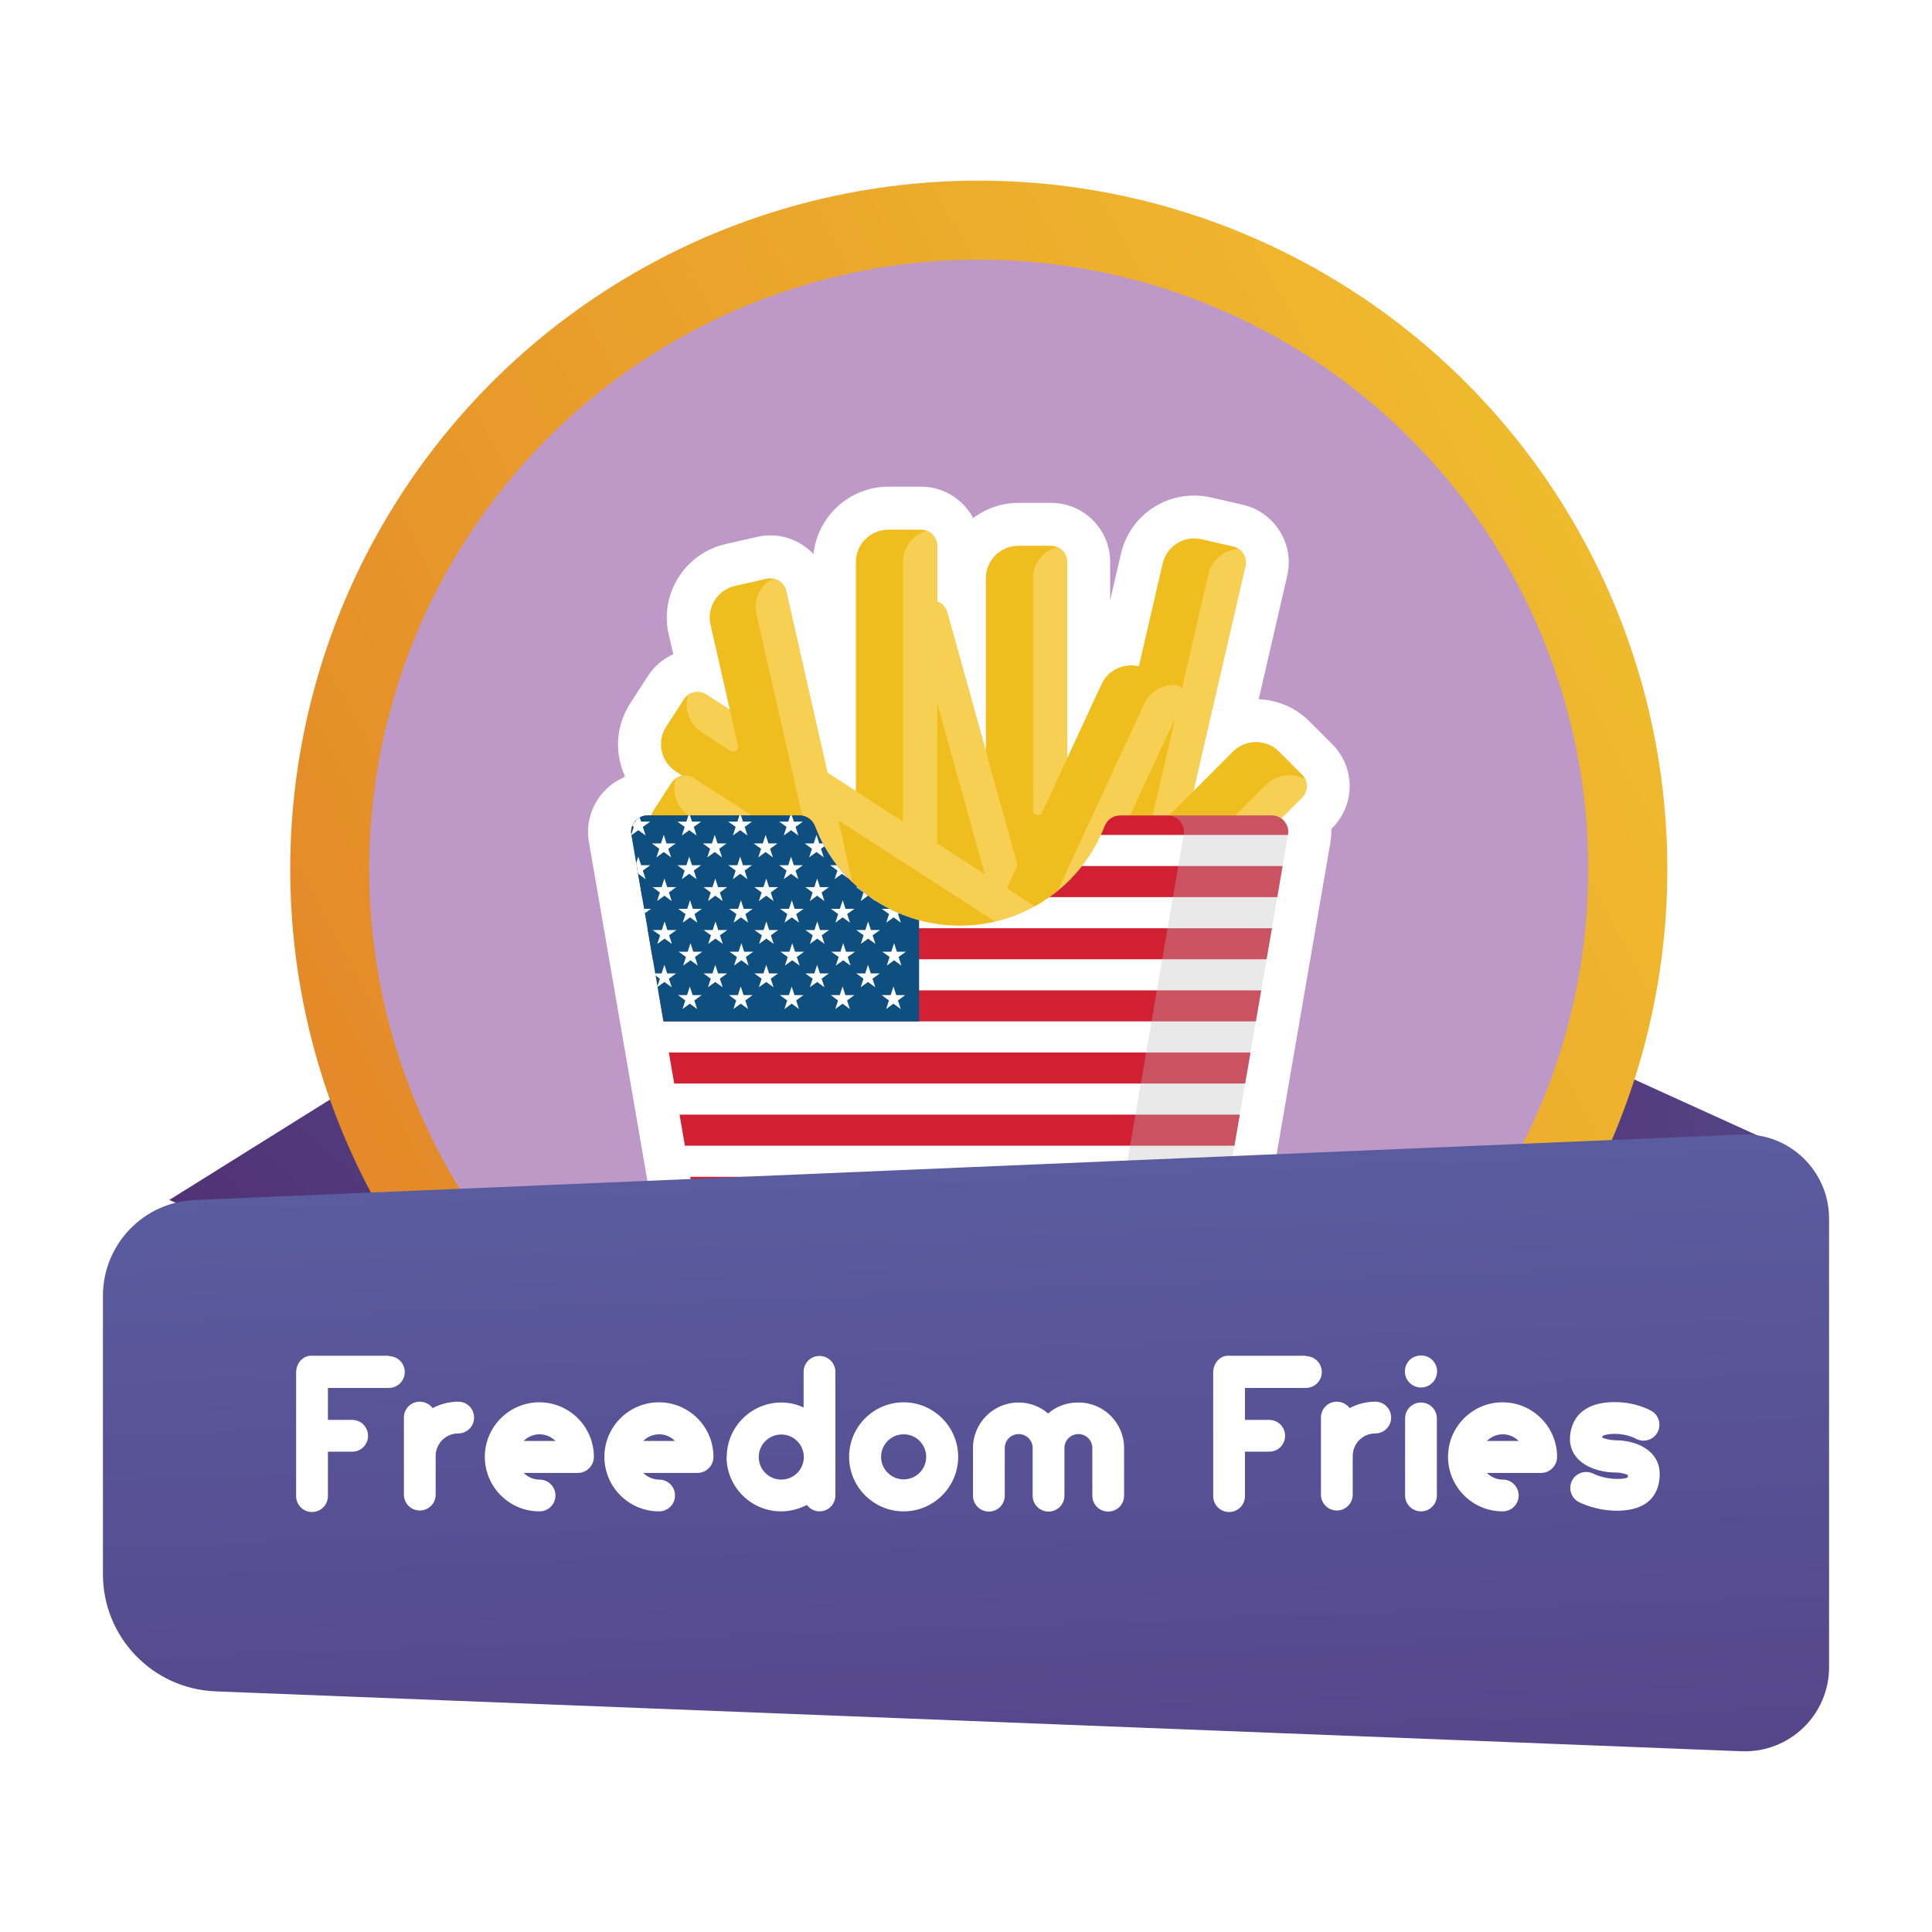 <?xml version="1.0" encoding="utf-8"?>
<!-- Generator: Adobe Illustrator 23.0.5, SVG Export Plug-In . SVG Version: 6.00 Build 0)  -->
<svg version="1.1" id="Layer_1" xmlns="http://www.w3.org/2000/svg" xmlns:xlink="http://www.w3.org/1999/xlink" x="0px" y="0px"
	 viewBox="0 0 180 180" style="enable-background:new 0 0 180 180;" xml:space="preserve">
<style type="text/css">
	.st0{fill:url(#SVGID_1_);}
	.st1{fill:url(#SVGID_2_);}
	.st2{fill:url(#SVGID_3_);}
	.st3{fill:url(#SVGID_4_);}
	.st4{opacity:0.48;}
	.st5{filter:url(#Adobe_OpacityMaskFilter);}
	.st6{filter:url(#Adobe_OpacityMaskFilter_1_);}
	.st7{mask:url(#SVGID_5_);fill:url(#SVGID_6_);}
	.st8{fill:url(#SVGID_7_);}
	.st9{filter:url(#Adobe_OpacityMaskFilter_2_);}
	.st10{filter:url(#Adobe_OpacityMaskFilter_3_);}
	.st11{mask:url(#SVGID_8_);fill:url(#SVGID_9_);}
	.st12{fill:url(#SVGID_10_);}
	.st13{fill:#BE99C7;}
	.st14{fill:#FFFFFF;}
	.st15{fill:#F0BD1F;}
	.st16{fill:#F6CF53;}
	.st17{clip-path:url(#SVGID_12_);}
	.st18{fill:#D02032;}
	.st19{fill:#0F4F80;}
	.st20{opacity:0.33;clip-path:url(#SVGID_12_);fill:#BCBEC0;}
	.st21{fill:url(#SVGID_13_);}
</style>
<g>
	<linearGradient id="SVGID_1_" gradientUnits="userSpaceOnUse" x1="22.942" y1="135.857" x2="124.792" y2="25.46">
		<stop  offset="0" style="stop-color:#4F2C6F"/>
		<stop  offset="1" style="stop-color:#6073B7"/>
	</linearGradient>
	<polygon class="st0" points="15.77,111.8 50.29,90.23 57.83,129.87 	"/>
	
		<linearGradient id="SVGID_2_" gradientUnits="userSpaceOnUse" x1="327.209" y1="545.316" x2="414.007" y2="451.235" gradientTransform="matrix(0.707 0.707 -0.707 0.707 276.916 -501.018)">
		<stop  offset="0" style="stop-color:#4F2C6F"/>
		<stop  offset="1" style="stop-color:#6073B7"/>
	</linearGradient>
	<polygon class="st1" points="132.65,91.66 166.76,107.16 144.85,138.94 	"/>
	<g>
		
			<linearGradient id="SVGID_3_" gradientUnits="userSpaceOnUse" x1="12106.659" y1="-12440.36" x2="13090.917" y2="-10345.955" gradientTransform="matrix(4.206706e-03 0.089 -0.089 4.206706e-03 -990.653 -994.058)">
			<stop  offset="0" style="stop-color:#F2C42F"/>
			<stop  offset="1" style="stop-color:#DF7626"/>
		</linearGradient>
		<circle class="st2" cx="91.19" cy="80.98" r="64.15"/>
		
			<linearGradient id="SVGID_4_" gradientUnits="userSpaceOnUse" x1="11843.275" y1="-11341.882" x2="12756.947" y2="-9955.973" gradientTransform="matrix(4.774141e-03 0.102 -0.102 4.774141e-03 -1096.216 -1083.49)">
			<stop  offset="0" style="stop-color:#F2C42F"/>
			<stop  offset="0.649" style="stop-color:#DF7626"/>
		</linearGradient>
		<circle class="st3" cx="91.19" cy="80.98" r="56.53"/>
		<g class="st4">
			<defs>
				<filter id="Adobe_OpacityMaskFilter" filterUnits="userSpaceOnUse" x="34.66" y="24.46" width="64.04" height="69.25">
					<feFlood  style="flood-color:white;flood-opacity:1" result="back"/>
					<feBlend  in="SourceGraphic" in2="back" mode="normal"/>
				</filter>
			</defs>
			<mask maskUnits="userSpaceOnUse" x="34.66" y="24.46" width="64.04" height="69.25" id="SVGID_5_">
				<g class="st5">
					<defs>
						<filter id="Adobe_OpacityMaskFilter_1_" filterUnits="userSpaceOnUse" x="34.66" y="24.46" width="64.04" height="69.25">
							<feFlood  style="flood-color:white;flood-opacity:1" result="back"/>
							<feBlend  in="SourceGraphic" in2="back" mode="normal"/>
						</filter>
					</defs>
					<mask maskUnits="userSpaceOnUse" x="34.66" y="24.46" width="64.04" height="69.25" id="SVGID_5_">
						<g class="st6">
						</g>
					</mask>
					
						<linearGradient id="SVGID_6_" gradientUnits="userSpaceOnUse" x1="116.841" y1="2.416" x2="34.886" y2="77.585" gradientTransform="matrix(0.999 -0.047 0.047 0.999 -16.066 17.538)">
						<stop  offset="0" style="stop-color:#FFFFFF"/>
						<stop  offset="1" style="stop-color:#000000"/>
					</linearGradient>
					<path class="st7" d="M98.7,24.96c-3.31-0.44-6.7-0.61-10.16-0.45c-4.95,0.23-9.73,1.1-14.25,2.52L35.89,69.21
						c-0.98,4.64-1.4,9.47-1.17,14.42c0.16,3.46,0.65,6.82,1.4,10.07L98.7,24.96z"/>
				</g>
			</mask>
			
				<linearGradient id="SVGID_7_" gradientUnits="userSpaceOnUse" x1="116.841" y1="2.416" x2="34.886" y2="77.585" gradientTransform="matrix(0.999 -0.047 0.047 0.999 -16.066 17.538)">
				<stop  offset="0" style="stop-color:#FFDA8F"/>
				<stop  offset="1" style="stop-color:#FFDA8F"/>
			</linearGradient>
			<path class="st8" d="M98.7,24.96c-3.31-0.44-6.7-0.61-10.16-0.45c-4.95,0.23-9.73,1.1-14.25,2.52L35.89,69.21
				c-0.98,4.64-1.4,9.47-1.17,14.42c0.16,3.46,0.65,6.82,1.4,10.07L98.7,24.96z"/>
			<defs>
				<filter id="Adobe_OpacityMaskFilter_2_" filterUnits="userSpaceOnUse" x="39.4" y="27.3" width="92.57" height="97.96">
					<feFlood  style="flood-color:white;flood-opacity:1" result="back"/>
					<feBlend  in="SourceGraphic" in2="back" mode="normal"/>
				</filter>
			</defs>
			<mask maskUnits="userSpaceOnUse" x="39.4" y="27.3" width="92.57" height="97.96" id="SVGID_8_">
				<g class="st9">
					<defs>
						<filter id="Adobe_OpacityMaskFilter_3_" filterUnits="userSpaceOnUse" x="39.4" y="27.3" width="92.57" height="97.96">
							<feFlood  style="flood-color:white;flood-opacity:1" result="back"/>
							<feBlend  in="SourceGraphic" in2="back" mode="normal"/>
						</filter>
					</defs>
					<mask maskUnits="userSpaceOnUse" x="39.4" y="27.3" width="92.57" height="97.96" id="SVGID_8_">
						<g class="st10">
						</g>
					</mask>
					
						<linearGradient id="SVGID_9_" gradientUnits="userSpaceOnUse" x1="137.496" y1="24.932" x2="55.54" y2="100.101" gradientTransform="matrix(0.999 -0.047 0.047 0.999 -16.066 17.538)">
						<stop  offset="0" style="stop-color:#FFFFFF"/>
						<stop  offset="1" style="stop-color:#000000"/>
					</linearGradient>
					<path class="st11" d="M108.87,27.3L39.4,103.62c3.74,8.53,9.5,15.94,16.66,21.63l75.91-83.39
						C125.63,35.26,117.72,30.22,108.87,27.3z"/>
				</g>
			</mask>
			
				<linearGradient id="SVGID_10_" gradientUnits="userSpaceOnUse" x1="137.496" y1="24.932" x2="55.54" y2="100.101" gradientTransform="matrix(0.999 -0.047 0.047 0.999 -16.066 17.538)">
				<stop  offset="0" style="stop-color:#FFDA8F"/>
				<stop  offset="1" style="stop-color:#FFDA8F"/>
			</linearGradient>
			<path class="st12" d="M108.87,27.3L39.4,103.62c3.74,8.53,9.5,15.94,16.66,21.63l75.91-83.39
				C125.63,35.26,117.72,30.22,108.87,27.3z"/>
		</g>
	</g>
	<g>
		<circle class="st13" cx="91.19" cy="80.98" r="56.79"/>
		<g>
			<g>
				<path class="st14" d="M69,133.31c-2.7,0-5-1.93-5.46-4.6l-8.67-50.26c-0.28-1.62,0.17-3.26,1.22-4.51
					c0.56-0.67,1.27-1.18,2.05-1.52l0.08-0.12c-0.21-0.46-0.37-0.95-0.48-1.45c-0.4-1.83-0.05-3.71,0.96-5.29L60.35,63
					c0.59-0.92,1.42-1.62,2.38-2.05L62.3,59.1c-0.42-1.83-0.09-3.71,0.91-5.3c1-1.59,2.56-2.69,4.39-3.11l2.95-0.67
					c0.4-0.09,0.81-0.14,1.22-0.14c1.54,0,2.99,0.65,4.02,1.74c0.37-3.52,3.37-6.28,6.99-6.28h3.03c2.09,0,3.93,1.19,4.86,2.92
					c1.18-0.88,2.64-1.41,4.22-1.41h3.03c2.97,0,5.39,2.33,5.51,5.3l0,0.21v3.56l1-4.31c0.74-3.21,3.56-5.44,6.84-5.44
					c0.53,0,1.07,0.06,1.58,0.18l2.95,0.68c2.95,0.68,4.81,3.64,4.13,6.6l-0.02,0l0.02,0.01l-2.66,11.51
					c1.78,0.06,3.45,0.79,4.72,2.05l2.14,2.14c1.87,1.87,2.15,4.78,0.68,6.97c-0.02,0.03-0.1,0.14-0.12,0.17
					c-0.17,0.23-0.35,0.45-0.55,0.65l-0.02-0.02c0,0-0.01,0.01-0.01,0.01l0.02,0.02l-0.1,0.1c0,0.09,0.01,0.18,0.01,0.27
					c0,0.31-0.03,0.63-0.08,0.94l-8.67,50.26c-0.46,2.67-2.76,4.6-5.46,4.6H69z M89.4,114.88 M88.54,50.86
					C88.54,50.86,88.54,50.86,88.54,50.86h-1.23H88.54z M86.94,50.85l1.61-0.01c0,0,0,0,0,0l-1.24,0.01L86.94,50.85z"/>
			</g>
			<g>
				<g>
					<path class="st15" d="M107.96,87.64l13.34-13.34c0.59-0.59,0.59-1.55,0-2.14l-2.14-2.14c-1.18-1.18-3.1-1.18-4.28,0l-3.7,3.7
						l4.85-20.98c0.19-0.81-0.32-1.63-1.13-1.82l-2.95-0.68c-1.63-0.38-3.25,0.64-3.63,2.27l-2.21,9.57
						c-1.38-0.34-2.86,0.33-3.48,1.66l-3.21,6.92v-18.3c0-0.84-0.68-1.51-1.51-1.51h-3.03c-1.67,0-3.03,1.35-3.03,3.03v16.1
						l-3.6-12.92c-0.14-0.49-0.5-0.85-0.94-1.01v-5.19c0-0.84-0.68-1.51-1.51-1.51h-3.03c-1.67,0-3.03,1.35-3.03,3.03v21.34
						L77.09,72l-3.85-16.94c-0.19-0.82-1-1.33-1.81-1.14l-2.95,0.67c-1.63,0.37-2.65,1.99-2.28,3.62l1.8,7.92l-2.2-1.42
						c-0.7-0.45-1.64-0.25-2.09,0.45l-1.64,2.54c-0.91,1.4-0.5,3.28,0.9,4.18l0.6,0.38c-0.4,0.07-0.77,0.3-1.01,0.67l-1.64,2.54
						c-0.91,1.41-0.5,3.28,0.9,4.18l10.84,6.99l3.93,17.3c0.19,0.82,1,1.33,1.81,1.14l2.86-0.65c0.04,0.32,0.18,0.64,0.43,0.89
						l1.15,1.15c-0.24,0.72,0.1,1.52,0.8,1.84l2.75,1.27c1.52,0.7,3.32,0.04,4.02-1.48l2.53-5.47l0.12-0.12l0.89,3.21
						c0.22,0.81,1.06,1.28,1.86,1.05l2.92-0.81c0.78-0.22,1.4-0.72,1.78-1.36l0.74,0.48c0.7,0.45,1.64,0.25,2.09-0.45l1.64-2.54
						c0.59-0.91,0.62-2.01,0.2-2.92c0.12-0.23,0.21-0.47,0.27-0.73L107.96,87.64z M107.96,87.64"/>
					<path class="st16" d="M64.11,64.76c0.49-0.35,1.16-0.38,1.69-0.04l2.2,1.42l0.76,3.35c0.09,0.4-0.35,0.7-0.69,0.48l-2.72-1.76
						C64.18,67.45,63.71,66.03,64.11,64.76L64.11,64.76z M99.42,52.37c0-0.64-0.39-1.18-0.95-1.4c-1.28,0.35-2.23,1.52-2.23,2.92
						v21.59c0,0.49,0.66,0.63,0.87,0.19l2.31-4.99V52.37z M64.2,75.99l6.14,3.96c0.34,0.22,0.78-0.09,0.69-0.48l-0.76-3.35
						l-5.62-3.62c-0.53-0.34-1.2-0.31-1.69,0.04C62.56,73.81,63.03,75.23,64.2,75.99L64.2,75.99z M121.3,74.31l-14.39,14.39h-11
						l0.28-0.6L78.1,76.43l2.79,12.26h-3.26l-7.15-31.45c-0.31-1.36,0.35-2.71,1.53-3.34c0.59,0.1,1.1,0.54,1.24,1.16L77.09,72
						l7.04,4.54V52.37c0-1.4,0.94-2.57,2.23-2.92c0.56,0.22,0.95,0.77,0.95,1.4v5.19c0.44,0.16,0.81,0.52,0.94,1.01l6.47,23.23
						c0.06,0.21,0.04,0.43-0.05,0.63l-0.86,1.86l3.72,2.4l9.07-19.59c0.59-1.27,1.94-1.93,3.25-1.71c0.1,0.11,0.19,0.23,0.25,0.36
						l2.48-10.74c0.31-1.36,1.5-2.29,2.83-2.34c0.49,0.34,0.75,0.96,0.61,1.58l-4.85,20.98l-3.12,3.12
						c-0.32,0.32-0.87,0.02-0.76-0.42l2.19-9.48l-9.25,19.97l2.41,1.55l15.34-15.34c0.99-0.99,2.48-1.15,3.64-0.49
						C121.85,73.19,121.75,73.86,121.3,74.31L121.3,74.31z M91.75,81.44l-4.43-15.92v13.06L91.75,81.44z M91.75,81.44"/>
				</g>
				<g>
					<defs>
						<path id="SVGID_11_" d="M104.35,75.97c-0.64,0-1.21,0.4-1.44,1c-2.08,5.42-7.34,9.27-13.49,9.27
							c-6.16,0-11.41-3.85-13.49-9.27c-0.23-0.6-0.8-1-1.44-1H60.34c-0.96,0-1.68,0.86-1.52,1.8l8.66,50.26
							c0.13,0.74,0.77,1.28,1.52,1.28h40.82c0.75,0,1.39-0.54,1.52-1.28l8.66-50.26c0.16-0.94-0.56-1.8-1.52-1.8H104.35z
							 M104.35,75.97"/>
					</defs>
					<clipPath id="SVGID_12_">
						<use xlink:href="#SVGID_11_"  style="overflow:visible;"/>
					</clipPath>
					<g class="st17">
						<g>
							<rect id="_x3C_Path_x3E__406_" x="57.03" y="74.9" class="st14" width="71.59" height="37.63"/>
							<rect id="_x3C_Path_x3E__405_" x="57.03" y="74.9" class="st18" width="71.59" height="2.89"/>
							<rect id="_x3C_Path_x3E__404_" x="57.03" y="80.69" class="st18" width="71.59" height="2.89"/>
							<rect id="_x3C_Path_x3E__403_" x="57.03" y="86.48" class="st18" width="71.59" height="2.89"/>
							<rect id="_x3C_Path_x3E__402_" x="57.03" y="92.27" class="st18" width="71.59" height="2.89"/>
							<rect id="_x3C_Path_x3E__401_" x="57.03" y="98.06" class="st18" width="71.59" height="2.89"/>
							<rect id="_x3C_Path_x3E__400_" x="57.03" y="103.85" class="st18" width="71.59" height="2.89"/>
							<rect id="_x3C_Path_x3E__399_" x="57.03" y="109.64" class="st18" width="71.59" height="2.89"/>
						</g>
						<g>
							<rect id="_x3C_Path_x3E__398_" x="57.03" y="74.9" class="st19" width="28.6" height="20.26"/>
							<polygon id="_x3C_Path_x3E__397_" class="st14" points="58.37,76.55 59.05,77.04 58.79,77.84 59.47,77.35 60.15,77.84 
								59.89,77.04 60.58,76.55 59.73,76.55 59.47,75.75 59.21,76.55 							"/>
							<polygon id="_x3C_Path_x3E__396_" class="st14" points="63.11,76.55 63.79,77.04 63.53,77.84 64.21,77.35 64.9,77.84 
								64.64,77.04 65.32,76.55 64.47,76.55 64.21,75.75 63.95,76.55 							"/>
							<polygon id="_x3C_Path_x3E__395_" class="st14" points="67.85,76.55 68.54,77.04 68.28,77.84 68.96,77.35 69.64,77.84 
								69.38,77.04 70.06,76.55 69.22,76.55 68.96,75.75 68.7,76.55 							"/>
							<polygon id="_x3C_Path_x3E__394_" class="st14" points="72.6,76.55 73.28,77.04 73.02,77.84 73.7,77.35 74.38,77.84 
								74.12,77.04 74.8,76.55 73.96,76.55 73.7,75.75 73.44,76.55 							"/>
							<polygon id="_x3C_Path_x3E__393_" class="st14" points="77.34,76.55 78.02,77.04 77.76,77.84 78.44,77.35 79.12,77.84 
								78.86,77.04 79.54,76.55 78.7,76.55 78.44,75.75 78.18,76.55 							"/>
							<polygon id="_x3C_Path_x3E__392_" class="st14" points="82.08,76.55 82.76,77.04 82.5,77.84 83.18,77.35 83.86,77.84 
								83.6,77.04 84.28,76.55 83.44,76.55 83.18,75.75 82.92,76.55 							"/>
							<polygon id="_x3C_Path_x3E__391_" class="st14" points="60.74,78.58 61.42,79.08 61.16,79.88 61.84,79.38 62.53,79.88 
								62.26,79.08 62.95,78.58 62.1,78.58 61.84,77.78 61.58,78.58 							"/>
							<polygon id="_x3C_Path_x3E__390_" class="st14" points="65.48,78.58 66.16,79.08 65.9,79.88 66.59,79.38 67.27,79.88 
								67.01,79.08 67.69,78.58 66.85,78.58 66.59,77.78 66.33,78.58 							"/>
							<polygon id="_x3C_Path_x3E__389_" class="st14" points="70.22,78.58 70.91,79.08 70.65,79.88 71.33,79.38 72.01,79.88 
								71.75,79.08 72.43,78.58 71.59,78.58 71.33,77.78 71.07,78.58 							"/>
							<polygon id="_x3C_Path_x3E__388_" class="st14" points="74.97,78.58 75.65,79.08 75.39,79.88 76.07,79.38 76.75,79.88 
								76.49,79.08 77.17,78.58 76.33,78.58 76.07,77.78 75.81,78.58 							"/>
							<polygon id="_x3C_Path_x3E__387_" class="st14" points="79.71,78.58 80.39,79.08 80.13,79.88 80.81,79.38 81.49,79.88 
								81.23,79.08 81.91,78.58 81.07,78.58 80.81,77.78 80.55,78.58 							"/>
							<polygon id="_x3C_Path_x3E__386_" class="st14" points="58.37,80.61 59.05,81.11 58.79,81.91 59.47,81.41 60.15,81.91 
								59.89,81.11 60.58,80.61 59.73,80.61 59.47,79.81 59.21,80.61 							"/>
							<polygon id="_x3C_Path_x3E__385_" class="st14" points="63.11,80.61 63.79,81.11 63.53,81.91 64.21,81.41 64.9,81.91 
								64.64,81.11 65.32,80.61 64.47,80.61 64.21,79.81 63.95,80.61 							"/>
							<polygon id="_x3C_Path_x3E__384_" class="st14" points="67.85,80.61 68.54,81.11 68.28,81.91 68.96,81.41 69.64,81.91 
								69.38,81.11 70.06,80.61 69.22,80.61 68.96,79.81 68.7,80.61 							"/>
							<polygon id="_x3C_Path_x3E__383_" class="st14" points="72.6,80.61 73.28,81.11 73.02,81.91 73.7,81.41 74.38,81.91 
								74.12,81.11 74.8,80.61 73.96,80.61 73.7,79.81 73.44,80.61 							"/>
							<polygon id="_x3C_Path_x3E__382_" class="st14" points="77.34,80.61 78.02,81.11 77.76,81.91 78.44,81.41 79.12,81.91 
								78.86,81.11 79.54,80.61 78.7,80.61 78.44,79.81 78.18,80.61 							"/>
							<polygon id="_x3C_Path_x3E__381_" class="st14" points="82.08,80.61 82.76,81.11 82.5,81.91 83.18,81.41 83.86,81.91 
								83.6,81.11 84.28,80.61 83.44,80.61 83.18,79.81 82.92,80.61 							"/>
							<polygon id="_x3C_Path_x3E__380_" class="st14" points="60.8,82.65 61.48,83.15 61.22,83.95 61.9,83.45 62.58,83.95 
								62.32,83.15 63,82.65 62.16,82.65 61.9,81.85 61.64,82.65 							"/>
							<polygon id="_x3C_Path_x3E__379_" class="st14" points="65.54,82.65 66.22,83.15 65.96,83.95 66.64,83.45 67.33,83.95 
								67.07,83.15 67.75,82.65 66.9,82.65 66.64,81.85 66.38,82.65 							"/>
							<polygon id="_x3C_Path_x3E__378_" class="st14" points="70.28,82.65 70.96,83.15 70.7,83.95 71.39,83.45 72.07,83.95 
								71.81,83.15 72.49,82.65 71.65,82.65 71.39,81.85 71.13,82.65 							"/>
							<polygon id="_x3C_Path_x3E__377_" class="st14" points="75.03,82.65 75.71,83.15 75.45,83.95 76.13,83.45 76.81,83.95 
								76.55,83.15 77.23,82.65 76.39,82.65 76.13,81.85 75.87,82.65 							"/>
							<polygon class="st14" points="79.77,82.65 80.45,83.15 80.19,83.95 80.87,83.45 81.55,83.95 81.29,83.15 81.97,82.65 
								81.13,82.65 80.87,81.85 80.61,82.65 							"/>
							<polygon id="_x3C_Path_x3E__376_" class="st14" points="58.44,84.67 59.12,85.16 58.86,85.96 59.54,85.47 60.23,85.96 
								59.97,85.16 60.65,84.67 59.81,84.67 59.54,83.87 59.28,84.67 							"/>
							<polygon id="_x3C_Path_x3E__375_" class="st14" points="63.18,84.67 63.87,85.16 63.61,85.96 64.29,85.47 64.97,85.96 
								64.71,85.16 65.39,84.67 64.55,84.67 64.29,83.87 64.03,84.67 							"/>
							<polygon id="_x3C_Path_x3E__374_" class="st14" points="67.93,84.67 68.61,85.16 68.35,85.96 69.03,85.47 69.71,85.96 
								69.45,85.16 70.13,84.67 69.29,84.67 69.03,83.87 68.77,84.67 							"/>
							<polygon id="_x3C_Path_x3E__373_" class="st14" points="72.67,84.67 73.35,85.16 73.09,85.96 73.77,85.47 74.45,85.96 
								74.19,85.16 74.87,84.67 74.03,84.67 73.77,83.87 73.51,84.67 							"/>
							<polygon id="_x3C_Path_x3E__372_" class="st14" points="77.41,84.67 78.09,85.16 77.83,85.96 78.51,85.47 79.19,85.96 
								78.93,85.16 79.61,84.67 78.77,84.67 78.51,83.87 78.25,84.67 							"/>
							<polygon id="_x3C_Path_x3E__371_" class="st14" points="82.15,84.67 82.83,85.16 82.57,85.96 83.25,85.47 83.93,85.96 
								83.67,85.16 84.36,84.67 83.51,84.67 83.25,83.87 82.99,84.67 							"/>
							<polygon id="_x3C_Path_x3E__370_" class="st14" points="58.49,88.67 59.17,89.16 58.91,89.96 59.59,89.47 60.27,89.96 
								60.01,89.16 60.69,88.67 59.85,88.67 59.59,87.87 59.33,88.67 							"/>
							<polygon id="_x3C_Path_x3E__369_" class="st14" points="63.23,88.67 63.91,89.16 63.65,89.96 64.33,89.47 65.01,89.96 
								64.75,89.16 65.43,88.67 64.59,88.67 64.33,87.87 64.07,88.67 							"/>
							<polygon id="_x3C_Path_x3E__368_" class="st14" points="67.97,88.67 68.65,89.16 68.39,89.96 69.07,89.47 69.75,89.96 
								69.49,89.16 70.18,88.67 69.33,88.67 69.07,87.87 68.81,88.67 							"/>
							<polygon id="_x3C_Path_x3E__367_" class="st14" points="72.71,88.67 73.39,89.16 73.13,89.96 73.81,89.47 74.5,89.96 
								74.24,89.16 74.92,88.67 74.07,88.67 73.81,87.87 73.55,88.67 							"/>
							<polygon id="_x3C_Path_x3E__366_" class="st14" points="77.45,88.67 78.14,89.16 77.87,89.96 78.56,89.47 79.24,89.96 
								78.98,89.16 79.66,88.67 78.82,88.67 78.56,87.87 78.3,88.67 							"/>
							<polygon id="_x3C_Path_x3E__365_" class="st14" points="82.2,88.67 82.88,89.16 82.62,89.96 83.3,89.47 83.98,89.96 
								83.72,89.16 84.4,88.67 83.56,88.67 83.3,87.87 83.04,88.67 							"/>
							<polygon id="_x3C_Path_x3E__364_" class="st14" points="58.43,92.71 59.11,93.21 58.85,94.01 59.53,93.51 60.21,94.01 
								59.95,93.21 60.63,92.71 59.79,92.71 59.53,91.91 59.27,92.71 							"/>
							<polygon id="_x3C_Path_x3E__363_" class="st14" points="63.17,92.71 63.85,93.21 63.59,94.01 64.27,93.51 64.95,94.01 
								64.69,93.21 65.38,92.71 64.53,92.71 64.27,91.91 64.01,92.71 							"/>
							<polygon id="_x3C_Path_x3E__362_" class="st14" points="67.91,92.71 68.59,93.21 68.33,94.01 69.01,93.51 69.7,94.01 
								69.44,93.21 70.12,92.71 69.28,92.71 69.01,91.91 68.75,92.71 							"/>
							<polygon id="_x3C_Path_x3E__361_" class="st14" points="72.65,92.71 73.34,93.21 73.08,94.01 73.76,93.51 74.44,94.01 
								74.18,93.21 74.86,92.71 74.02,92.71 73.76,91.91 73.5,92.71 							"/>
							<polygon id="_x3C_Path_x3E__360_" class="st14" points="77.4,92.71 78.08,93.21 77.82,94.01 78.5,93.51 79.18,94.01 
								78.92,93.21 79.6,92.71 78.76,92.71 78.5,91.91 78.24,92.71 							"/>
							<polygon id="_x3C_Path_x3E__359_" class="st14" points="82.14,92.71 82.82,93.21 82.56,94.01 83.24,93.51 83.92,94.01 
								83.66,93.21 84.34,92.71 83.5,92.71 83.24,91.91 82.98,92.71 							"/>
							<polygon id="_x3C_Path_x3E__358_" class="st14" points="60.81,86.65 61.5,87.14 61.24,87.94 61.92,87.45 62.6,87.94 
								62.34,87.14 63.02,86.65 62.18,86.65 61.92,85.85 61.66,86.65 							"/>
							<polygon id="_x3C_Path_x3E__357_" class="st14" points="65.56,86.65 66.24,87.14 65.98,87.94 66.66,87.45 67.34,87.94 
								67.08,87.14 67.76,86.65 66.92,86.65 66.66,85.85 66.4,86.65 							"/>
							<polygon id="_x3C_Path_x3E__356_" class="st14" points="70.3,86.65 70.98,87.14 70.72,87.94 71.4,87.45 72.08,87.94 
								71.82,87.14 72.5,86.65 71.66,86.65 71.4,85.85 71.14,86.65 							"/>
							<polygon id="_x3C_Path_x3E__355_" class="st14" points="75.04,86.65 75.72,87.14 75.46,87.94 76.14,87.45 76.82,87.94 
								76.56,87.14 77.24,86.65 76.4,86.65 76.14,85.85 75.88,86.65 							"/>
							<polygon id="_x3C_Path_x3E__354_" class="st14" points="79.78,86.65 80.46,87.14 80.2,87.94 80.88,87.45 81.56,87.94 
								81.3,87.14 81.99,86.65 81.14,86.65 80.88,85.85 80.62,86.65 							"/>
							<polygon id="_x3C_Path_x3E__353_" class="st14" points="60.8,90.69 61.48,91.18 61.22,91.98 61.9,91.49 62.58,91.98 
								62.32,91.18 63,90.69 62.16,90.69 61.9,89.89 61.64,90.69 							"/>
							<polygon id="_x3C_Path_x3E__352_" class="st14" points="65.54,90.69 66.22,91.18 65.96,91.98 66.64,91.49 67.33,91.98 
								67.07,91.18 67.75,90.69 66.9,90.69 66.64,89.89 66.38,90.69 							"/>
							<polygon id="_x3C_Path_x3E__351_" class="st14" points="70.28,90.69 70.96,91.18 70.7,91.98 71.39,91.49 72.07,91.98 
								71.81,91.18 72.49,90.69 71.65,90.69 71.39,89.89 71.13,90.69 							"/>
							<polygon id="_x3C_Path_x3E__350_" class="st14" points="75.03,90.69 75.71,91.18 75.45,91.98 76.13,91.49 76.81,91.98 
								76.55,91.18 77.23,90.69 76.39,90.69 76.13,89.89 75.87,90.69 							"/>
							<polygon id="_x3C_Path_x3E__349_" class="st14" points="79.77,90.69 80.45,91.18 80.19,91.98 80.87,91.49 81.55,91.98 
								81.29,91.18 81.97,90.69 81.13,90.69 80.87,89.89 80.61,90.69 							"/>
						</g>
					</g>
					<path class="st20" d="M118.49,75.97h-9.73c0.96,0,1.68,0.86,1.52,1.8l-8.66,50.26c-0.13,0.74-0.77,1.28-1.52,1.28h9.72
						c0.75,0,1.39-0.54,1.52-1.28l8.66-50.26C120.17,76.83,119.45,75.97,118.49,75.97L118.49,75.97z M118.49,75.97"/>
				</g>
			</g>
		</g>
	</g>
	<g>
		<linearGradient id="SVGID_13_" gradientUnits="userSpaceOnUse" x1="93.857" y1="233.495" x2="86.977" y2="49.11">
			<stop  offset="0" style="stop-color:#4F2C6F"/>
			<stop  offset="1" style="stop-color:#6073B7"/>
		</linearGradient>
		<path class="st21" d="M162.24,105.7l-144.09,6.1c-4.78,0.2-8.56,4.14-8.56,8.93v25.94c0,5.86,4.63,10.68,10.49,10.91l142.18,5.58
			c4.45,0.17,8.15-3.38,8.15-7.84v-41.79C170.41,109.08,166.69,105.51,162.24,105.7z"/>
	</g>
	<g>
		<path class="st14" d="M36.23,126.35c0.82,0,1.48,0.66,1.48,1.48c0,0.82-0.66,1.48-1.48,1.48h-5.68v2.98h2.26
			c0.82,0,1.48,0.66,1.48,1.48s-0.66,1.48-1.48,1.48h-2.26v4.14c0,0.82-0.66,1.48-1.48,1.48s-1.48-0.66-1.48-1.48v-11.52
			c0-0.82,0.58-1.56,1.4-1.56h7.26L36.23,126.35z"/>
		<path class="st14" d="M42.69,130.59c0.82,0,1.48,0.66,1.48,1.48c0,0.82-0.66,1.48-1.48,1.48c-1.16,0-2.1,0.94-2.1,2.1v3.6
			c0,0.82-0.66,1.48-1.48,1.48c-0.82,0-1.48-0.66-1.48-1.48v-7.18c0-0.82,0.66-1.48,1.48-1.48c0.48,0,0.92,0.24,1.2,0.6
			c0.72-0.38,1.54-0.6,2.4-0.6H42.69z"/>
		<path class="st14" d="M50.25,140.81c-2.8,0-5.08-2.28-5.08-5.08s2.28-5.08,5.08-5.08c2.8,0,5.08,2.28,5.08,5.08
			c0,0.4-0.16,0.78-0.44,1.06c-0.28,0.28-0.66,0.44-1.06,0.44h-5.04c0.38,0.38,0.9,0.62,1.48,0.62c0.82,0,1.48,0.66,1.48,1.48
			c0,0.82-0.66,1.48-1.48,1.48H50.25z M51.75,134.25c-0.38-0.38-0.9-0.62-1.48-0.62s-1.1,0.24-1.48,0.62H51.75z"/>
		<path class="st14" d="M61.39,140.81c-2.8,0-5.08-2.28-5.08-5.08s2.28-5.08,5.08-5.08c2.8,0,5.08,2.28,5.08,5.08
			c0,0.4-0.16,0.78-0.44,1.06c-0.28,0.28-0.66,0.44-1.06,0.44h-5.04c0.38,0.38,0.9,0.62,1.48,0.62c0.82,0,1.48,0.66,1.48,1.48
			c0,0.82-0.66,1.48-1.48,1.48H61.39z M62.89,134.25c-0.38-0.38-0.9-0.62-1.48-0.62s-1.1,0.24-1.48,0.62H62.89z"/>
		<path class="st14" d="M67.71,135.75c0-2.8,2.28-5.08,5.08-5.08c0.74,0,1.44,0.16,2.08,0.46v-3.32c0-0.82,0.66-1.48,1.48-1.48
			s1.48,0.66,1.48,1.48v11.52c0,0.82-0.66,1.48-1.48,1.48c-0.48,0-0.9-0.24-1.18-0.6c-0.72,0.38-1.54,0.6-2.4,0.6
			c-2.8,0-5.08-2.28-5.08-5.08L67.71,135.75z M72.79,137.85c1.16,0,2.1-0.94,2.1-2.1s-0.94-2.1-2.1-2.1s-2.1,0.94-2.1,2.1
			S71.63,137.85,72.79,137.85z"/>
		<path class="st14" d="M79.11,135.73c0-2.8,2.28-5.08,5.08-5.08s5.08,2.28,5.08,5.08s-2.28,5.08-5.08,5.08
			S79.11,138.53,79.11,135.73z M82.09,135.73c0,1.16,0.94,2.1,2.1,2.1s2.1-0.94,2.1-2.1s-0.94-2.1-2.1-2.1
			S82.09,134.57,82.09,135.73z"/>
		<path class="st14" d="M100.49,130.67c2.34,0,4.24,1.9,4.24,4.24v4.44c0,0.82-0.66,1.48-1.48,1.48s-1.48-0.66-1.48-1.48v-4.44
			c0-0.72-0.58-1.3-1.3-1.3s-1.3,0.58-1.3,1.3v4.44c0,0.82-0.66,1.48-1.48,1.48s-1.48-0.66-1.48-1.48v-4.44c0-0.72-0.58-1.3-1.3-1.3
			c-0.72,0-1.3,0.58-1.3,1.3v4.44c0,0.82-0.66,1.48-1.48,1.48s-1.48-0.66-1.48-1.48v-4.44c0-2.34,1.9-4.24,4.24-4.24
			c1.06,0,2.02,0.38,2.76,1.02c0.74-0.64,1.7-1.02,2.76-1.02H100.49z"/>
		<path class="st14" d="M121.67,126.35c0.82,0,1.48,0.66,1.48,1.48c0,0.82-0.66,1.48-1.48,1.48h-5.68v2.98h2.26
			c0.82,0,1.48,0.66,1.48,1.48s-0.66,1.48-1.48,1.48h-2.26v4.14c0,0.82-0.66,1.48-1.48,1.48s-1.48-0.66-1.48-1.48v-11.52
			c0-0.82,0.58-1.56,1.4-1.56h7.26L121.67,126.35z"/>
		<path class="st14" d="M128.13,130.59c0.82,0,1.48,0.66,1.48,1.48c0,0.82-0.66,1.48-1.48,1.48c-1.16,0-2.1,0.94-2.1,2.1v3.6
			c0,0.82-0.66,1.48-1.48,1.48s-1.48-0.66-1.48-1.48v-7.18c0-0.82,0.66-1.48,1.48-1.48c0.48,0,0.92,0.24,1.2,0.6
			c0.72-0.38,1.54-0.6,2.4-0.6H128.13z"/>
		<path class="st14" d="M131.33,128.83c-0.28-0.28-0.44-0.66-0.44-1.06c0-0.4,0.16-0.78,0.44-1.06c0.56-0.56,1.56-0.56,2.12,0
			c0.28,0.28,0.44,0.66,0.44,1.06c0,0.4-0.16,0.78-0.44,1.06c-0.28,0.28-0.66,0.44-1.06,0.44S131.61,129.11,131.33,128.83z
			 M130.91,139.33v-7.18c0-0.82,0.66-1.48,1.48-1.48s1.48,0.66,1.48,1.48v7.18c0,0.82-0.66,1.48-1.48,1.48
			S130.91,140.15,130.91,139.33z"/>
		<path class="st14" d="M139.99,140.81c-2.8,0-5.08-2.28-5.08-5.08s2.28-5.08,5.08-5.08s5.08,2.28,5.08,5.08
			c0,0.4-0.16,0.78-0.44,1.06c-0.28,0.28-0.66,0.44-1.06,0.44h-5.04c0.38,0.38,0.9,0.62,1.48,0.62c0.82,0,1.48,0.66,1.48,1.48
			c0,0.82-0.66,1.48-1.48,1.48H139.99z M141.49,134.25c-0.38-0.38-0.9-0.62-1.48-0.62s-1.1,0.24-1.48,0.62H141.49z"/>
		<path class="st14" d="M150.67,140.75c-1.96,0-3.4-0.72-3.56-0.8c-0.74-0.38-1.02-1.28-0.64-2.02c0.38-0.72,1.28-1,2-0.62
			c0.04,0.02,0.98,0.48,2.2,0.48c0.64,0,0.9-0.1,0.98-0.14c0-0.04,0.02-0.1,0.02-0.22c-0.2-0.12-0.72-0.24-1.12-0.24
			c-2.06,0-4.28-0.98-4.28-3.14c0-0.8,0.3-3.42,4.18-3.42c1.98,0,3.3,0.76,3.44,0.84c0.7,0.42,0.92,1.34,0.5,2.04
			c-0.42,0.7-1.34,0.92-2.04,0.5c0,0-0.76-0.42-1.9-0.42c-0.82,0-1.12,0.18-1.16,0.22c0,0-0.02,0.04-0.02,0.12
			c0.26,0.14,0.88,0.26,1.28,0.26c1.96,0,4.08,0.98,4.08,3.14c0,1.28-0.52,3.42-4,3.42H150.67z"/>
	</g>
</g>
</svg>
